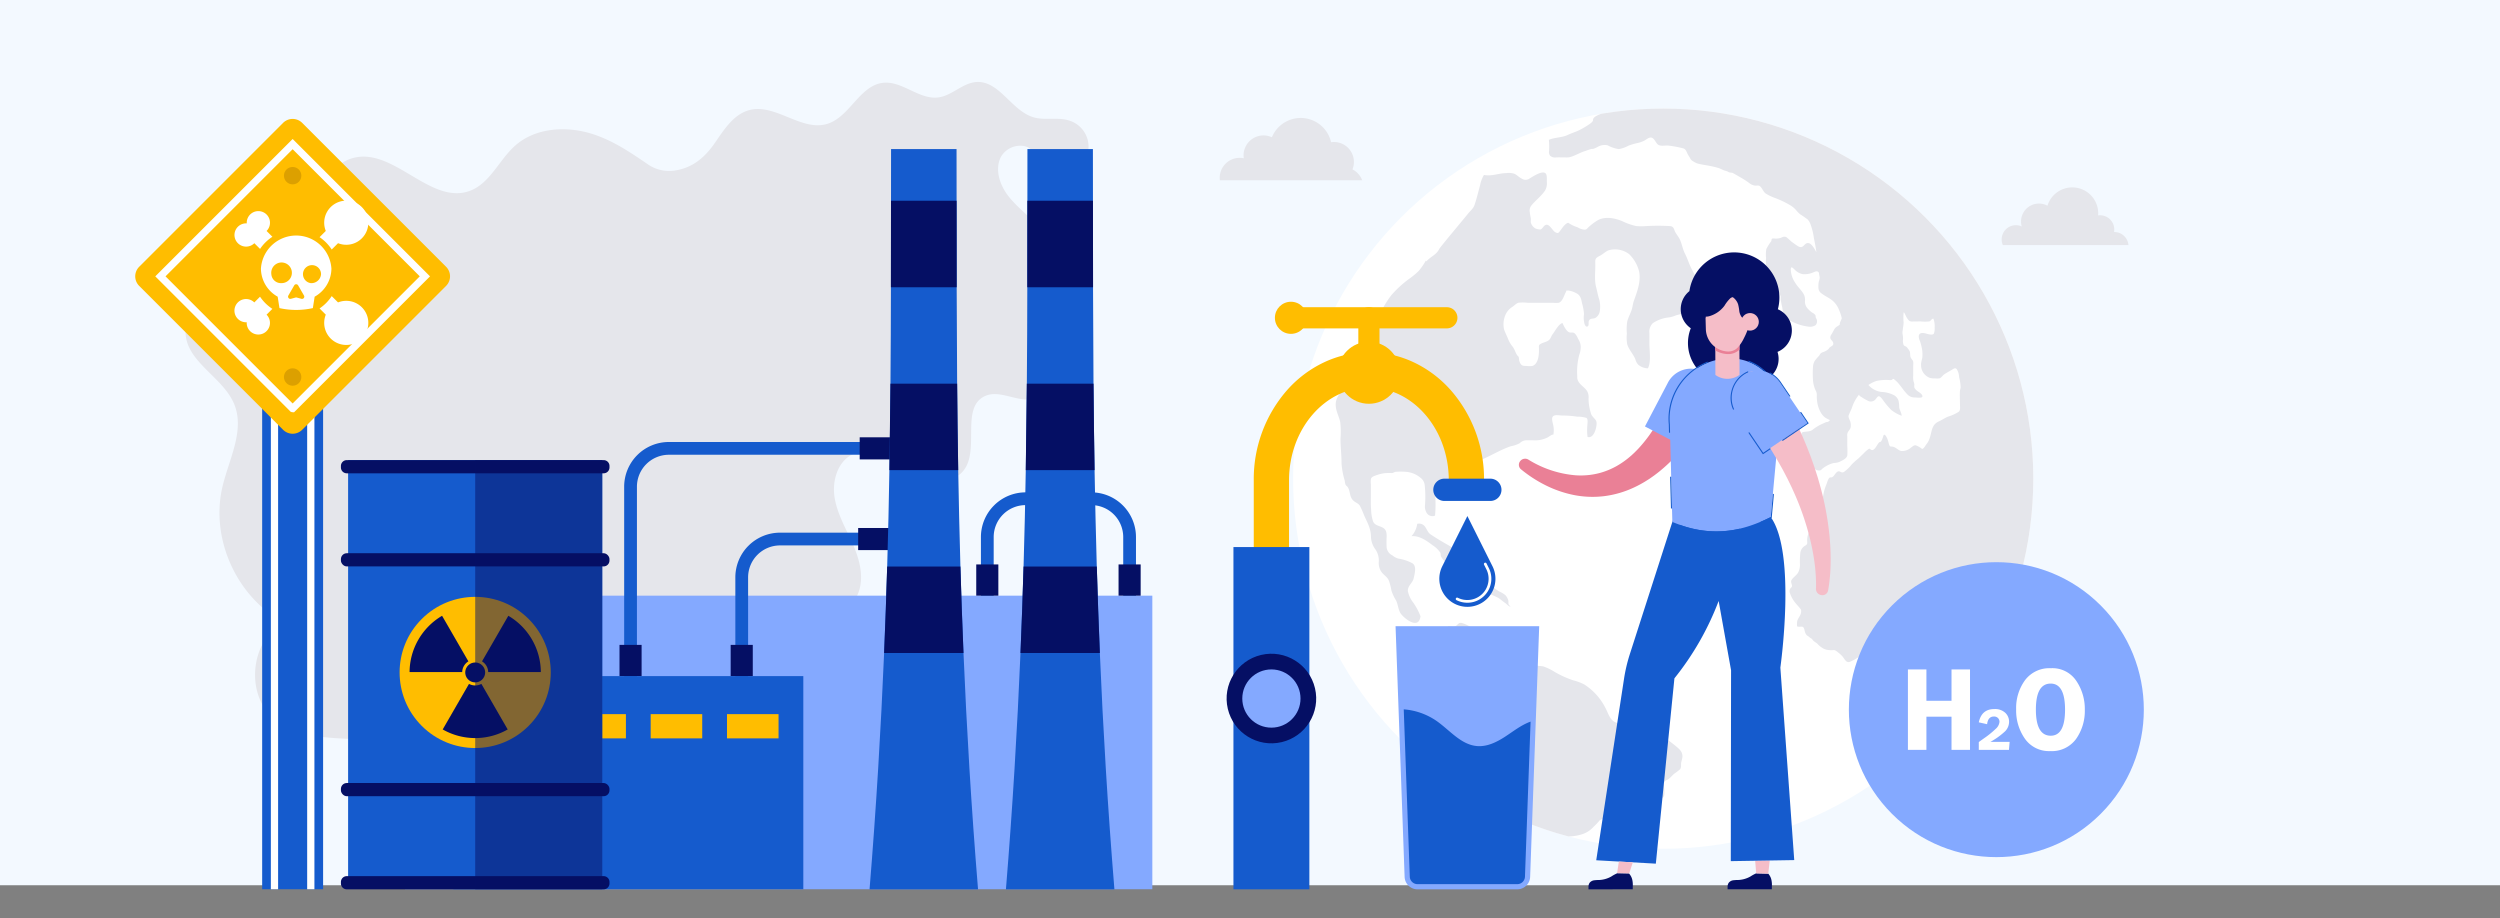 <svg xmlns="http://www.w3.org/2000/svg" xmlns:xlink="http://www.w3.org/1999/xlink" width="610" height="224.046" viewBox="0 0 610 224.046">
  <rect x="0" y="0" width="610" height="224.046" fill="#808080" stroke="none"/>
  <defs>
    <clipPath id="clip-path">
      <circle id="SVGID" cx="90.305" cy="90.305" r="90.305" fill="#fff"/>
    </clipPath>
  </defs>
  <g id="Grupo_959217" data-name="Grupo 959217" transform="translate(-810 -4275)">
    <rect id="Rectángulo_340168" data-name="Rectángulo 340168" width="610" height="216" transform="translate(810 4275)" fill="#f3f9ff"/>
    <g id="Grupo_959146" data-name="Grupo 959146" transform="translate(739.931 4051.767)">
      <g id="Grupo_958995" data-name="Grupo 958995" transform="translate(103.07 243.234)">
        <g id="Grupo_958839" data-name="Grupo 958839" transform="translate(12.266 0)">
          <g id="Grupo_958838" data-name="Grupo 958838">
            <g id="Grupo_958837" data-name="Grupo 958837">
              <path id="Trazado_723367" data-name="Trazado 723367" d="M301.668,264.766q.209-.037.415-.081c3.967-.849,6.7-3.372,8.934-6.608,2.252-3.267,4.6-7.011,8.443-7.995,6.338-1.622,12.672,5.276,18.935,3.384,5.5-1.662,7.9-9.363,13.613-10.024,4.708-.545,8.856,4.2,13.551,3.559,3.337-.456,5.926-3.559,9.288-3.757,5.587-.329,8.561,7.07,13.94,8.618,2.824.813,5.952-.123,8.739.808a6.663,6.663,0,0,1,1.288,12.137c-2.106,1.474-7.021,5.088-8.682,1.275a9.207,9.207,0,0,1-.537-2.851c-.221-2.371-1.224-4.317-3.82-4.431a5.44,5.44,0,0,0-5.037,2.816c-1.5,3.092-.175,6.877,1.956,9.573s4.994,4.732,7.2,7.368c5.762,6.889,6.2,16.637,6.374,25.617.065,3.423.114,6.941-1.084,10.148s-3.949,6.075-7.361,6.362c-3.715.313-7.6-2.375-10.975-.783-6.134,2.9-.854,13.687-5.553,18.578-3.322,3.457-9.137,1.562-13.234-.928s-8.947-5.487-13.32-3.521c-3.749,1.685-5.176,6.469-4.543,10.531s2.807,7.686,4.462,11.448,2.806,8.1,1.322,11.936c-1.991,5.14-7.944,7.51-13.4,8.265s-11.221.523-16.189,2.911c-7.106,3.415-10.833,11.275-16.812,16.414-8.843,7.6-21.476,8.458-33.135,8.658q-22.765.39-45.524-.708c-6.165-.3-12.8-.859-17.507-4.853-7.067-6-5.784-19.069,2.315-23.58-11.431-6.143-17.851-20.377-14.89-33.012,1.575-6.718,5.474-13.662,2.925-20.074-2.657-6.683-11.645-10.286-11.918-17.473-.209-5.512,5.067-9.636,10.194-11.671s10.909-3.164,14.8-7.078c3.5-3.522,4.753-8.605,6.507-13.247s4.66-9.486,9.463-10.734c9.831-2.554,18.786,11.519,28.337,8.061,5-1.808,7.183-7.592,11.172-11.1,4.848-4.265,12.128-4.782,18.318-2.944,5.164,1.533,9.493,4.472,13.885,7.459A9.134,9.134,0,0,0,301.668,264.766Z" transform="translate(-181.835 -243.234)" fill="#e5e6eb"/>
            </g>
          </g>
        </g>
        <g id="Grupo_958909" data-name="Grupo 958909" transform="translate(65.827 16.385)">
          <g id="Grupo_958842" data-name="Grupo 958842" transform="translate(0 108.956)">
            <g id="Grupo_958841" data-name="Grupo 958841">
              <g id="Grupo_958840" data-name="Grupo 958840">
                <rect id="Rectángulo_340221" data-name="Rectángulo 340221" width="182.341" height="71.629" fill="#84a9ff"/>
              </g>
            </g>
          </g>
          <g id="Grupo_958870" data-name="Grupo 958870" transform="translate(52.329 70.316)">
            <g id="Grupo_958845" data-name="Grupo 958845" transform="translate(1.14 1.14)">
              <g id="Grupo_958844" data-name="Grupo 958844">
                <g id="Grupo_958843" data-name="Grupo 958843">
                  <path id="Trazado_723368" data-name="Trazado 723368" d="M872.232,871.535h-3.115V818.2a10.913,10.913,0,0,1,10.9-10.9H934.2v3.115H880.018a7.8,7.8,0,0,0-7.786,7.786Z" transform="translate(-869.117 -807.295)" fill="#155bcd"/>
                </g>
              </g>
            </g>
            <g id="Grupo_958848" data-name="Grupo 958848" transform="translate(28.267 23.267)">
              <g id="Grupo_958847" data-name="Grupo 958847">
                <g id="Grupo_958846" data-name="Grupo 958846">
                  <path id="Trazado_723369" data-name="Trazado 723369" d="M1046.425,991.5h-3.115V960.287a10.913,10.913,0,0,1,10.9-10.9h28.634V952.5h-28.634a7.8,7.8,0,0,0-7.786,7.786Z" transform="translate(-1043.31 -949.386)" fill="#155bcd"/>
                </g>
              </g>
            </g>
            <g id="Grupo_958851" data-name="Grupo 958851" transform="translate(88.187 13.431)">
              <g id="Grupo_958850" data-name="Grupo 958850">
                <g id="Grupo_958849" data-name="Grupo 958849">
                  <path id="Trazado_723370" data-name="Trazado 723370" d="M1465.922,911.435h-3.115V897.127a7.8,7.8,0,0,0-7.786-7.786h-16.035a7.8,7.8,0,0,0-7.786,7.786v14.308h-3.115V897.127a10.913,10.913,0,0,1,10.9-10.9h16.035a10.913,10.913,0,0,1,10.9,10.9Z" transform="translate(-1428.085 -886.226)" fill="#155bcd"/>
                </g>
              </g>
            </g>
            <g id="Grupo_958854" data-name="Grupo 958854" transform="translate(58.607)">
              <g id="Grupo_958853" data-name="Grupo 958853">
                <g id="Grupo_958852" data-name="Grupo 958852">
                  <rect id="Rectángulo_340222" data-name="Rectángulo 340222" width="7.62" height="5.394" fill="#050f64"/>
                </g>
              </g>
            </g>
            <g id="Grupo_958857" data-name="Grupo 958857" transform="translate(58.235 22.128)">
              <g id="Grupo_958856" data-name="Grupo 958856">
                <g id="Grupo_958855" data-name="Grupo 958855">
                  <rect id="Rectángulo_340223" data-name="Rectángulo 340223" width="7.62" height="5.394" fill="#050f64"/>
                </g>
              </g>
            </g>
            <g id="Grupo_958860" data-name="Grupo 958860" transform="translate(0 50.65)">
              <g id="Grupo_958859" data-name="Grupo 958859" transform="translate(0 0)">
                <g id="Grupo_958858" data-name="Grupo 958858">
                  <rect id="Rectángulo_340224" data-name="Rectángulo 340224" width="7.62" height="5.394" transform="translate(0 7.62) rotate(-90)" fill="#050f64"/>
                </g>
              </g>
            </g>
            <g id="Grupo_958863" data-name="Grupo 958863" transform="translate(27.127 50.65)">
              <g id="Grupo_958862" data-name="Grupo 958862" transform="translate(0 0)">
                <g id="Grupo_958861" data-name="Grupo 958861">
                  <rect id="Rectángulo_340225" data-name="Rectángulo 340225" width="7.62" height="5.394" transform="translate(0 7.62) rotate(-90)" fill="#050f64"/>
                </g>
              </g>
            </g>
            <g id="Grupo_958866" data-name="Grupo 958866" transform="translate(87.047 31.021)">
              <g id="Grupo_958865" data-name="Grupo 958865" transform="translate(0 0)">
                <g id="Grupo_958864" data-name="Grupo 958864">
                  <rect id="Rectángulo_340226" data-name="Rectángulo 340226" width="7.62" height="5.394" transform="translate(0 7.62) rotate(-90)" fill="#050f64"/>
                </g>
              </g>
            </g>
            <g id="Grupo_958869" data-name="Grupo 958869" transform="translate(121.77 31.021)">
              <g id="Grupo_958868" data-name="Grupo 958868" transform="translate(0 0)">
                <g id="Grupo_958867" data-name="Grupo 958867">
                  <rect id="Rectángulo_340227" data-name="Rectángulo 340227" width="7.62" height="5.394" transform="translate(0 7.62) rotate(-90)" fill="#050f64"/>
                </g>
              </g>
            </g>
          </g>
          <g id="Grupo_958883" data-name="Grupo 958883" transform="translate(113.344)">
            <g id="Grupo_958873" data-name="Grupo 958873">
              <g id="Grupo_958872" data-name="Grupo 958872">
                <g id="Grupo_958871" data-name="Grupo 958871">
                  <path id="Trazado_723371" data-name="Trazado 723371" d="M1280.07,529.061H1253.6c1.652-20.181,2.78-39.35,3.551-57.666q.453-10.738.751-21.1.353-12,.539-23.527.182-10.734.26-21.1.1-11.988.112-23.527.023-10.717.02-21.1,0-6.358.012-12.6h15.979q.012,6.246.012,12.6,0,10.386.02,21.1.021,11.549.112,23.527.084,10.367.26,21.1.2,11.535.539,23.527.3,10.362.75,21.1C1277.291,489.712,1278.419,508.88,1280.07,529.061Z" transform="translate(-1253.601 -348.45)" fill="#155bcd"/>
                </g>
              </g>
            </g>
            <g id="Grupo_958876" data-name="Grupo 958876" transform="translate(5.212 12.605)">
              <g id="Grupo_958875" data-name="Grupo 958875">
                <g id="Grupo_958874" data-name="Grupo 958874">
                  <path id="Trazado_723372" data-name="Trazado 723372" d="M1303.116,450.485h-16.045q.023-10.717.02-21.1h16Q1303.1,439.776,1303.116,450.485Z" transform="translate(-1287.071 -429.39)" fill="#050f64"/>
                </g>
              </g>
            </g>
            <g id="Grupo_958879" data-name="Grupo 958879" transform="translate(4.84 57.227)">
              <g id="Grupo_958878" data-name="Grupo 958878">
                <g id="Grupo_958877" data-name="Grupo 958877">
                  <path id="Trazado_723373" data-name="Trazado 723373" d="M1284.681,737.025h16.789q-.182-10.734-.26-21.1h-16.269Z" transform="translate(-1284.681 -715.93)" fill="#050f64"/>
                </g>
              </g>
            </g>
            <g id="Grupo_958882" data-name="Grupo 958882" transform="translate(3.551 101.85)">
              <g id="Grupo_958881" data-name="Grupo 958881">
                <g id="Grupo_958880" data-name="Grupo 958880">
                  <path id="Trazado_723374" data-name="Trazado 723374" d="M1295.769,1023.565H1276.4q.453-10.738.75-21.095h17.867Q1295.322,1012.832,1295.769,1023.565Z" transform="translate(-1276.401 -1002.47)" fill="#050f64"/>
                </g>
              </g>
            </g>
          </g>
          <g id="Grupo_958896" data-name="Grupo 958896" transform="translate(146.619)">
            <g id="Grupo_958886" data-name="Grupo 958886">
              <g id="Grupo_958885" data-name="Grupo 958885">
                <g id="Grupo_958884" data-name="Grupo 958884">
                  <path id="Trazado_723375" data-name="Trazado 723375" d="M1493.747,529.061h-26.469c1.652-20.181,2.78-39.35,3.551-57.666q.453-10.738.751-21.1.353-12,.539-23.527.182-10.734.26-21.1.1-11.988.112-23.527.024-10.717.02-21.1,0-6.358.012-12.6H1488.5q.012,6.246.012,12.6,0,10.386.02,21.1.021,11.549.112,23.527.084,10.367.26,21.1.2,11.535.539,23.527.3,10.362.751,21.1C1490.967,489.712,1492.1,508.88,1493.747,529.061Z" transform="translate(-1467.278 -348.45)" fill="#155bcd"/>
                </g>
              </g>
            </g>
            <g id="Grupo_958889" data-name="Grupo 958889" transform="translate(5.212 12.605)">
              <g id="Grupo_958888" data-name="Grupo 958888">
                <g id="Grupo_958887" data-name="Grupo 958887">
                  <path id="Trazado_723376" data-name="Trazado 723376" d="M1516.793,450.485h-16.045q.023-10.717.02-21.1h16Q1516.777,439.776,1516.793,450.485Z" transform="translate(-1500.748 -429.39)" fill="#050f64"/>
                </g>
              </g>
            </g>
            <g id="Grupo_958892" data-name="Grupo 958892" transform="translate(4.84 57.227)">
              <g id="Grupo_958891" data-name="Grupo 958891">
                <g id="Grupo_958890" data-name="Grupo 958890">
                  <path id="Trazado_723377" data-name="Trazado 723377" d="M1498.358,737.025h16.789q-.182-10.734-.26-21.1h-16.269Z" transform="translate(-1498.358 -715.93)" fill="#050f64"/>
                </g>
              </g>
            </g>
            <g id="Grupo_958895" data-name="Grupo 958895" transform="translate(3.551 101.85)">
              <g id="Grupo_958894" data-name="Grupo 958894">
                <g id="Grupo_958893" data-name="Grupo 958893">
                  <path id="Trazado_723378" data-name="Trazado 723378" d="M1509.446,1023.565h-19.368q.453-10.738.751-21.095H1508.7Q1509,1012.832,1509.446,1023.565Z" transform="translate(-1490.078 -1002.47)" fill="#050f64"/>
                </g>
              </g>
            </g>
          </g>
          <g id="Grupo_958899" data-name="Grupo 958899" transform="translate(11.815 128.585)">
            <g id="Grupo_958898" data-name="Grupo 958898">
              <g id="Grupo_958897" data-name="Grupo 958897">
                <rect id="Rectángulo_340228" data-name="Rectángulo 340228" width="85.368" height="52.001" fill="#155bcd"/>
              </g>
            </g>
          </g>
          <g id="Grupo_958902" data-name="Grupo 958902" transform="translate(78.56 137.863)">
            <g id="Grupo_958901" data-name="Grupo 958901">
              <g id="Grupo_958900" data-name="Grupo 958900">
                <rect id="Rectángulo_340229" data-name="Rectángulo 340229" width="12.579" height="5.915" fill="#ffbd00"/>
              </g>
            </g>
          </g>
          <g id="Grupo_958905" data-name="Grupo 958905" transform="translate(59.937 137.863)">
            <g id="Grupo_958904" data-name="Grupo 958904">
              <g id="Grupo_958903" data-name="Grupo 958903">
                <rect id="Rectángulo_340230" data-name="Rectángulo 340230" width="12.579" height="5.915" fill="#ffbd00"/>
              </g>
            </g>
          </g>
          <g id="Grupo_958908" data-name="Grupo 958908" transform="translate(41.315 137.863)">
            <g id="Grupo_958907" data-name="Grupo 958907">
              <g id="Grupo_958906" data-name="Grupo 958906">
                <rect id="Rectángulo_340231" data-name="Rectángulo 340231" width="12.579" height="5.915" fill="#ffbd00"/>
              </g>
            </g>
          </g>
        </g>
        <g id="Grupo_958951" data-name="Grupo 958951" transform="translate(0 9.024)">
          <g id="Grupo_958913" data-name="Grupo 958913" transform="translate(30.968 62.968)">
            <g id="Grupo_958912" data-name="Grupo 958912">
              <g id="Grupo_958911" data-name="Grupo 958911">
                <g id="Grupo_958910" data-name="Grupo 958910">
                  <rect id="Rectángulo_340232" data-name="Rectángulo 340232" width="14.868" height="124.979" fill="#155bcd"/>
                </g>
              </g>
            </g>
          </g>
          <g id="Grupo_958917" data-name="Grupo 958917" transform="translate(33.088 62.083)">
            <g id="Grupo_958916" data-name="Grupo 958916">
              <g id="Grupo_958915" data-name="Grupo 958915">
                <g id="Grupo_958914" data-name="Grupo 958914">
                  <path id="Trazado_723379" data-name="Trazado 723379" d="M326.169,825.707H324.4V701.612h-7.092V825.707h-1.769V699.843h10.63Z" transform="translate(-315.539 -699.843)" fill="#fff"/>
                </g>
              </g>
            </g>
          </g>
          <g id="Grupo_958921" data-name="Grupo 958921">
            <g id="Grupo_958920" data-name="Grupo 958920">
              <g id="Grupo_958919" data-name="Grupo 958919">
                <g id="Grupo_958918" data-name="Grupo 958918">
                  <path id="Trazado_723380" data-name="Trazado 723380" d="M139.135,377.017l-35.1-35.1a3.3,3.3,0,0,1,0-4.673l35.1-35.1a3.3,3.3,0,0,1,4.673,0l35.1,35.1a3.3,3.3,0,0,1,0,4.673l-35.1,35.1A3.3,3.3,0,0,1,139.135,377.017Z" transform="translate(-103.07 -301.18)" fill="#ffbd00"/>
                </g>
              </g>
            </g>
          </g>
          <g id="Grupo_958925" data-name="Grupo 958925" transform="translate(4.885 4.885)">
            <g id="Grupo_958924" data-name="Grupo 958924">
              <g id="Grupo_958923" data-name="Grupo 958923">
                <g id="Grupo_958922" data-name="Grupo 958922">
                  <path id="Trazado_723381" data-name="Trazado 723381" d="M168.294,399.245l-.514-.039-.307-.1-.148-.148-32.887-32.891,33.518-33.518,33.518,33.518Zm-31.354-33.179,31.014,31.018,31.018-31.018-31.016-31.016Z" transform="translate(-134.438 -332.548)" fill="#fff"/>
                </g>
              </g>
            </g>
          </g>
          <g id="Grupo_958934" data-name="Grupo 958934" transform="translate(36.28 11.715)">
            <g id="Grupo_958929" data-name="Grupo 958929" transform="translate(0)">
              <g id="Grupo_958928" data-name="Grupo 958928">
                <g id="Grupo_958927" data-name="Grupo 958927">
                  <g id="Grupo_958926" data-name="Grupo 958926">
                    <circle id="Elipse_5708" data-name="Elipse 5708" cx="2.123" cy="2.123" r="2.123" fill="#dca000"/>
                  </g>
                </g>
              </g>
            </g>
            <g id="Grupo_958933" data-name="Grupo 958933" transform="translate(0 49.131)">
              <g id="Grupo_958932" data-name="Grupo 958932">
                <g id="Grupo_958931" data-name="Grupo 958931">
                  <g id="Grupo_958930" data-name="Grupo 958930">
                    <circle id="Elipse_5709" data-name="Elipse 5709" cx="2.123" cy="2.123" r="2.123" fill="#dca000"/>
                  </g>
                </g>
              </g>
            </g>
          </g>
          <g id="Grupo_958950" data-name="Grupo 958950" transform="translate(24.209 22.482)">
            <g id="Grupo_958937" data-name="Grupo 958937">
              <g id="Grupo_958936" data-name="Grupo 958936">
                <g id="Grupo_958935" data-name="Grupo 958935">
                  <path id="Trazado_723382" data-name="Trazado 723382" d="M263.366,453.377l1.4,1.4a10.517,10.517,0,0,1,3.014-2.963l-1.421-1.421a2.837,2.837,0,1,0-4.839-1.85,2.837,2.837,0,1,0,1.849,4.839Z" transform="translate(-258.523 -445.546)" fill="#fff"/>
                </g>
              </g>
            </g>
            <g id="Grupo_958940" data-name="Grupo 958940" transform="translate(0 20.887)">
              <g id="Grupo_958939" data-name="Grupo 958939">
                <g id="Grupo_958938" data-name="Grupo 958938">
                  <path id="Trazado_723383" data-name="Trazado 723383" d="M264.762,579.669l-1.4,1.4a2.837,2.837,0,1,0-1.849,4.838,2.837,2.837,0,1,0,4.839-1.849l1.421-1.421A10.507,10.507,0,0,1,264.762,579.669Z" transform="translate(-258.523 -579.669)" fill="#fff"/>
                </g>
              </g>
            </g>
            <g id="Grupo_958943" data-name="Grupo 958943" transform="translate(20.764 20.739)">
              <g id="Grupo_958942" data-name="Grupo 958942">
                <g id="Grupo_958941" data-name="Grupo 958941">
                  <path id="Trazado_723384" data-name="Trazado 723384" d="M396.366,580.266l-1.544-1.543a10.514,10.514,0,0,1-2.964,3.013l1.519,1.519a5.383,5.383,0,1,0,2.989-2.988Z" transform="translate(-391.858 -578.723)" fill="#fff"/>
                </g>
              </g>
            </g>
            <g id="Grupo_958946" data-name="Grupo 958946" transform="translate(20.764)">
              <g id="Grupo_958945" data-name="Grupo 958945">
                <g id="Grupo_958944" data-name="Grupo 958944">
                  <path id="Trazado_723385" data-name="Trazado 723385" d="M394.822,454.921l1.544-1.543a5.382,5.382,0,1,0-2.989-2.988l-1.519,1.519A10.517,10.517,0,0,1,394.822,454.921Z" transform="translate(-391.858 -445.546)" fill="#fff"/>
                </g>
              </g>
            </g>
            <g id="Grupo_958949" data-name="Grupo 958949" transform="translate(6.46 5.999)">
              <g id="Grupo_958948" data-name="Grupo 958948">
                <g id="Grupo_958947" data-name="Grupo 958947">
                  <path id="Trazado_723386" data-name="Trazado 723386" d="M317.2,492.106a8.617,8.617,0,0,0-17.2,0,7.938,7.938,0,0,0,4.086,6.846l.437,2.784a18.847,18.847,0,0,0,8.148,0l.437-2.784A7.939,7.939,0,0,0,317.2,492.106Zm-14.662,1.351a2.519,2.519,0,1,1,2.5,2.186A2.357,2.357,0,0,1,302.537,493.457Zm7.352,6.015-1.143-.314a.542.542,0,0,0-.291,0l-1.143.314a.549.549,0,0,1-.621-.8l1.434-2.483a.549.549,0,0,1,.95,0l1.433,2.483A.549.549,0,0,1,309.889,499.472Zm2.279-3.829a2.205,2.205,0,1,1,2.5-2.186A2.357,2.357,0,0,1,312.168,495.643Z" transform="translate(-300.003 -484.065)" fill="#fff"/>
                </g>
              </g>
            </g>
          </g>
        </g>
        <g id="Grupo_958994" data-name="Grupo 958994" transform="translate(50.183 92.267)">
          <g id="Grupo_958954" data-name="Grupo 958954" transform="translate(1.754)">
            <g id="Grupo_958953" data-name="Grupo 958953">
              <g id="Grupo_958952" data-name="Grupo 958952">
                <rect id="Rectángulo_340233" data-name="Rectángulo 340233" width="62.02" height="103.615" fill="#155bcd"/>
              </g>
            </g>
          </g>
          <g id="Grupo_958961" data-name="Grupo 958961" transform="translate(12.281 31.324)">
            <g id="Grupo_958957" data-name="Grupo 958957" transform="translate(0 0)">
              <g id="Grupo_958956" data-name="Grupo 958956">
                <g id="Grupo_958955" data-name="Grupo 958955">
                  <circle id="Elipse_5710" data-name="Elipse 5710" cx="14.484" cy="14.484" r="14.484" transform="translate(0 20.483) rotate(-45)" fill="#fff"/>
                </g>
              </g>
            </g>
            <g id="Grupo_958960" data-name="Grupo 958960" transform="translate(15.47 11.403)">
              <g id="Grupo_958959" data-name="Grupo 958959">
                <g id="Grupo_958958" data-name="Grupo 958958">
                  <path id="Trazado_723387" data-name="Trazado 723387" d="M608.523,1128.253h0a5.009,5.009,0,0,1-4.631-6.916l4.631-11.244,4.631,11.244A5.009,5.009,0,0,1,608.523,1128.253Z" transform="translate(-603.509 -1110.093)" fill="#050f64"/>
                </g>
              </g>
            </g>
          </g>
          <g id="Grupo_958974" data-name="Grupo 958974">
            <g id="Grupo_958964" data-name="Grupo 958964" transform="translate(0 101.51)">
              <g id="Grupo_958963" data-name="Grupo 958963">
                <g id="Grupo_958962" data-name="Grupo 958962">
                  <path id="Rectángulo_340234" data-name="Rectángulo 340234" d="M1.432,0H64.1a1.431,1.431,0,0,1,1.431,1.431v.356A1.432,1.432,0,0,1,64.1,3.219H1.431A1.431,1.431,0,0,1,0,1.787V1.432A1.432,1.432,0,0,1,1.432,0Z" fill="#050f64"/>
                </g>
              </g>
            </g>
            <g id="Grupo_958967" data-name="Grupo 958967" transform="translate(0 78.79)">
              <g id="Grupo_958966" data-name="Grupo 958966">
                <g id="Grupo_958965" data-name="Grupo 958965">
                  <rect id="Rectángulo_340235" data-name="Rectángulo 340235" width="65.528" height="3.219" rx="1.431" fill="#050f64"/>
                </g>
              </g>
            </g>
            <g id="Grupo_958970" data-name="Grupo 958970" transform="translate(0 22.72)">
              <g id="Grupo_958969" data-name="Grupo 958969">
                <g id="Grupo_958968" data-name="Grupo 958968">
                  <rect id="Rectángulo_340236" data-name="Rectángulo 340236" width="65.528" height="3.219" rx="1.431" fill="#050f64"/>
                </g>
              </g>
            </g>
            <g id="Grupo_958973" data-name="Grupo 958973">
              <g id="Grupo_958972" data-name="Grupo 958972">
                <g id="Grupo_958971" data-name="Grupo 958971">
                  <path id="Rectángulo_340237" data-name="Rectángulo 340237" d="M1.432,0H64.1a1.431,1.431,0,0,1,1.431,1.431v.356A1.432,1.432,0,0,1,64.1,3.219H1.431A1.431,1.431,0,0,1,0,1.787V1.432A1.432,1.432,0,0,1,1.432,0Z" fill="#050f64"/>
                </g>
              </g>
            </g>
          </g>
          <g id="Grupo_958990" data-name="Grupo 958990" transform="translate(6.681 25.725)">
            <g id="Grupo_958977" data-name="Grupo 958977" transform="translate(0 0)">
              <g id="Grupo_958976" data-name="Grupo 958976">
                <g id="Grupo_958975" data-name="Grupo 958975">
                  <circle id="Elipse_5711" data-name="Elipse 5711" cx="18.443" cy="18.443" r="18.443" transform="translate(0 26.083) rotate(-45)" fill="#ffbd00"/>
                </g>
              </g>
            </g>
            <g id="Grupo_958980" data-name="Grupo 958980" transform="translate(10.069 12.258)">
              <g id="Grupo_958979" data-name="Grupo 958979">
                <g id="Grupo_958978" data-name="Grupo 958978">
                  <path id="Trazado_723388" data-name="Trazado 723388" d="M547.222,1090.743a3.168,3.168,0,0,0-1.511,2.616H532.869a16.073,16.073,0,0,1,7.932-13.737Z" transform="translate(-532.869 -1079.622)" fill="#050f64"/>
                </g>
              </g>
            </g>
            <g id="Grupo_958983" data-name="Grupo 958983" transform="translate(18.156 28.875)">
              <g id="Grupo_958982" data-name="Grupo 958982">
                <g id="Grupo_958981" data-name="Grupo 958981">
                  <path id="Trazado_723389" data-name="Trazado 723389" d="M600.661,1197.446a15.992,15.992,0,0,1-15.859-.007l6.415-11.114a3.167,3.167,0,0,0,3.023,0Z" transform="translate(-584.802 -1186.325)" fill="#050f64"/>
                </g>
              </g>
            </g>
            <g id="Grupo_958986" data-name="Grupo 958986" transform="translate(27.745 12.256)">
              <g id="Grupo_958985" data-name="Grupo 958985">
                <g id="Grupo_958984" data-name="Grupo 958984">
                  <path id="Trazado_723390" data-name="Trazado 723390" d="M660.727,1093.35H647.885a3.167,3.167,0,0,0-1.511-2.616l6.423-11.123a16.028,16.028,0,0,1,7.93,13.739Z" transform="translate(-646.374 -1079.611)" fill="#050f64"/>
                </g>
              </g>
            </g>
            <g id="Grupo_958989" data-name="Grupo 958989" transform="translate(22.681 22.681)">
              <g id="Grupo_958988" data-name="Grupo 958988" transform="translate(0 0)">
                <g id="Grupo_958987" data-name="Grupo 958987">
                  <circle id="Elipse_5712" data-name="Elipse 5712" cx="2.432" cy="2.432" r="2.432" transform="translate(0 3.91) rotate(-53.491)" fill="#050f64"/>
                </g>
              </g>
            </g>
          </g>
          <g id="Grupo_958993" data-name="Grupo 958993" transform="translate(32.764)" opacity="0.5">
            <g id="Grupo_958992" data-name="Grupo 958992">
              <g id="Grupo_958991" data-name="Grupo 958991">
                <rect id="Rectángulo_340238" data-name="Rectángulo 340238" width="31.01" height="104.729" fill="#050f64"/>
              </g>
            </g>
          </g>
        </g>
      </g>
      <g id="Grupo_959011" data-name="Grupo 959011" transform="translate(385.585 249.722)">
        <g id="Grupo_959010" data-name="Grupo 959010" transform="translate(0 0)">
          <circle id="SVGID-2" data-name="SVGID" cx="90.305" cy="90.305" r="90.305" fill="#fff"/>
          <g id="Grupo_959009" data-name="Grupo 959009" clip-path="url(#clip-path)">
            <g id="Grupo_959008" data-name="Grupo 959008" transform="translate(10.384 -2.468)">
              <g id="Grupo_958998" data-name="Grupo 958998" transform="translate(52.022)">
                <g id="Grupo_958997" data-name="Grupo 958997">
                  <g id="Grupo_958996" data-name="Grupo 958996">
                    <path id="Trazado_723391" data-name="Trazado 723391" d="M2378.523,397.864a5.127,5.127,0,0,1,.03-1.307c.2-.724.9-1.394.945-2.143a2.248,2.248,0,0,0,0-.534.82.82,0,0,0-.186-.313c-.3-.419-.7-.806-1.025-1.212a7.685,7.685,0,0,1-1.495-2.571,1.18,1.18,0,0,1,.328-1.424c.47-.442-.3-1.189.027-1.764.428-.758,1.288-1.171,1.689-1.974a4.213,4.213,0,0,0,.375-2.085,20.16,20.16,0,0,1,.088-2.482,2.33,2.33,0,0,1,1.256-1.912c.41-.3.455-.346.441-.806a5.116,5.116,0,0,1,.1-1.519,3.733,3.733,0,0,1,.946-1.779,4.186,4.186,0,0,0,.85-2.278,1.7,1.7,0,0,1,.434-1.025,2.431,2.431,0,0,0,.548-.949,44.293,44.293,0,0,0,1.223-4.862,13.211,13.211,0,0,1,.606-1.774c.115-.294.431-1.438.8-1.6.17-.077.359.011.553-.078.585-.27.886-1.294,1.546-1.434.262-.056.485.145.715.214.386.116.511.033.846-.224a9.559,9.559,0,0,0,1.661-1.637,15.49,15.49,0,0,1,1.635-1.475c.429-.412.851-.83,1.282-1.24a8.364,8.364,0,0,1,1.237-1.1c.327-.164.3.023.555.176.9.541,1.522-1.437,2.083-1.831.071-.05.2-.038.281-.089.248-.165.4-.659.5-.914.186-.459.215-1.166.713-.613a3.962,3.962,0,0,1,.612,1.317c.082.223.256,1.132.462,1.281.175.127.349.066.579.1.869.117,1.337.869,2.156,1.07a3.259,3.259,0,0,0,2.383-.82c.337-.228.721-.634,1.171-.565a5.041,5.041,0,0,1,1.563.9c.539-.214.749-.826,1.1-1.238a3.987,3.987,0,0,0,.67-1.231c.477-1.177.461-2.656,1.349-3.613a3.045,3.045,0,0,1,1.024-.68c.716-.353,1.381-.787,2.108-1.12a10.37,10.37,0,0,0,2.708-1.228c.409-.375.279-1.2.276-1.675-.009-1.134-.086-2.307-.006-3.438.02-.283.138-.529.161-.817a10.426,10.426,0,0,0-.37-2.476,3.86,3.86,0,0,0-.575-1.959c-.4-.46-.783-.095-1.25.188-.61.369-1.311.706-1.884,1.132-.314.233-.657.749-1.025.9a3.462,3.462,0,0,1-1.1.021,3.83,3.83,0,0,1-1.346-.139,3.318,3.318,0,0,1-2.1-2.86c0-.2-.016-.391-.011-.586a12.748,12.748,0,0,1,.3-1.386,8.137,8.137,0,0,0-.031-2.011,13.721,13.721,0,0,0-.532-2.13,2.7,2.7,0,0,1-.292-1.209c.118-.953,1.1-.806,1.759-.62.433.121,1.683.527,1.947-.04a3.536,3.536,0,0,0,.171-1.375,5.308,5.308,0,0,0-.3-2.21c-.445-.05-.606.564-1.011.667a9.885,9.885,0,0,1-2.119,0c-.608,0-1.217.019-1.824.015a1.541,1.541,0,0,1-.964-.171,4.4,4.4,0,0,1-.856-1.294c-.094-.163-.285-.7-.483-.771a11.843,11.843,0,0,0-.015,2.491,8.1,8.1,0,0,1-.145,1.243c-.04.266-.047.517-.1.785a2.141,2.141,0,0,0,0,.832,5.81,5.81,0,0,1,.1,1.224,2.964,2.964,0,0,0,.114,1.315.732.732,0,0,0,.541.413,1.565,1.565,0,0,1,.531.559,2.879,2.879,0,0,1,.444.641c.171.456.046,1.009.221,1.479a3.909,3.909,0,0,0,.505.741c.252.39.124,1.037.124,1.5,0,.753,0,1.505,0,2.258a4.721,4.721,0,0,0,.1,1.426,2.24,2.24,0,0,1,.179.787,1.8,1.8,0,0,0,.038.756,2.9,2.9,0,0,0,1.031.974c.291.2,1.164.812.839,1.24-.225.3-1.561.117-1.722.106a2.408,2.408,0,0,1-1.949-.814c-.726-.738-1.279-1.617-1.942-2.405a6.085,6.085,0,0,0-.981-1q-.165-.15-.339-.29c-.249-.055-.347.184-.522.247a1.7,1.7,0,0,1-.554.023,11.233,11.233,0,0,0-3.1.206,7.326,7.326,0,0,0-2,.994,5.018,5.018,0,0,0,3.192,1.7,7.32,7.32,0,0,1,3.137.838,2.451,2.451,0,0,1,1.011,1.291,6.931,6.931,0,0,1,.171,1.616c.1.711.568,1.346.6,2.068a9.114,9.114,0,0,1-2.543-1.419,18.568,18.568,0,0,1-2.074-2.5c-.138-.167-.634-.89-1-.843-.272.035-.509.462-.661.624a1.516,1.516,0,0,1-2.094.405,10.224,10.224,0,0,1-1.337-.775c-.252-.174-.641-.313-.687-.656a9.7,9.7,0,0,0-1.745,3.233c-.229.577-.518,1.135-.741,1.712a.815.815,0,0,0-.048.611,6.335,6.335,0,0,0,.355.9,3.187,3.187,0,0,1,.157,1.31c-.052.662-.407.866-.708,1.4a1.609,1.609,0,0,0-.149.943c.016.789,0,1.58,0,2.37a18.921,18.921,0,0,1,.018,2.29c-.109.858-1.271,1.308-1.937,1.656a4.339,4.339,0,0,1-1.392.265,7.214,7.214,0,0,0-2.545,1.222c-.267.155-.436.479-.719.56-1.051.3-2.194-.979-2.738-1.673a10.92,10.92,0,0,1-1.676-2.918,4.4,4.4,0,0,1-.155-1.644c.011-.65,0-1.3,0-1.952,0-.472-.2-1.019.367-1.146.732-.165,1.66-.056,2.3-.549a11.02,11.02,0,0,1,2.066-1.308l1.275-.582a.963.963,0,0,0,.9-.492,9.184,9.184,0,0,1-1.147-.593,4.105,4.105,0,0,1-1.086-1.265,7.277,7.277,0,0,1-.9-2.822,7.451,7.451,0,0,1-.054-1.421,2.211,2.211,0,0,0-.3-1.132,7.323,7.323,0,0,1-.654-2.727,24.038,24.038,0,0,1,.014-2.992,3.318,3.318,0,0,1,.434-1.5,12.625,12.625,0,0,1,1.064-1.246c.1-.12.142-.257.223-.378a1.388,1.388,0,0,1,.665-.479,3.654,3.654,0,0,0,1.378-.751c.09-.106.155-.233.249-.338.22-.248.632-.388.832-.629a.691.691,0,0,0,.074-.61c-.136-.5-.7-.7-.7-1.27a1.423,1.423,0,0,1,.288-.759c.236-.372.429-.746.642-1.132a1.964,1.964,0,0,1,.749-.8,2.583,2.583,0,0,0,.688-.517c-.227-.175.469-1.342.436-1.5a11.275,11.275,0,0,0-.7-2.092,5.673,5.673,0,0,0-1.418-2.069c-.8-.732-1.872-1.146-2.718-1.815a1.68,1.68,0,0,1-.837-1.2,6.157,6.157,0,0,1,.068-1.754,3.88,3.88,0,0,0,.226-.907,6.581,6.581,0,0,0-.138-.82c-.044-.318-.014-.552-.356-.714-.359-.17-.678.054-1.017.177a5.423,5.423,0,0,1-2.587.462,3.728,3.728,0,0,1-2.006-1.1c-.225-.195-.5-.554-.809-.572a.984.984,0,0,0-.143.654,6.123,6.123,0,0,0,1.12,3.182c.61,1.04,1.681,1.886,2.168,3a3.233,3.233,0,0,1,.183,1.216,2.516,2.516,0,0,0,.725,2.091,5.7,5.7,0,0,0,1.131.972,1.6,1.6,0,0,1,.677.587c.1.2.027.281.069.483a1.654,1.654,0,0,0,.2.413,1.4,1.4,0,0,1-.222,1.512,2.479,2.479,0,0,1-1.8.352,11.759,11.759,0,0,1-3.483-1,4.73,4.73,0,0,1-2.167-1.7,4.084,4.084,0,0,1-.674-1.91,20.808,20.808,0,0,1-.4-2.063,4.929,4.929,0,0,0,.014-.666,8.476,8.476,0,0,0-1.138-2.165c-.629-1.086-1.323-2.173-1.892-3.3a8.147,8.147,0,0,1-.541-3.907,7.868,7.868,0,0,1,.055-2.2,11.594,11.594,0,0,1,1.188-1.9c.092-.171.059-.4.141-.546.141-.243.625-.118.863-.122a3.968,3.968,0,0,0,1.357-.176,4.7,4.7,0,0,1,.477-.212,1.3,1.3,0,0,1,.82.007q.669.532,1.283,1.126l1.146.824c.44.281.965.692,1.485.43.359-.181.549-.526.878-.74,1.166-.756,2.136,1.291,2.572,2.071-.128-1.159-.372-2.311-.6-3.453a15.732,15.732,0,0,0-.885-3.521,3.8,3.8,0,0,0-.617-1,21.8,21.8,0,0,0-1.843-1.273,7.733,7.733,0,0,1-1.056-1.089,5.914,5.914,0,0,0-1.245-1.049,23.425,23.425,0,0,0-3.875-1.863,11.6,11.6,0,0,1-2.278-1.1c-.583-.473-.8-1.266-1.351-1.745-.35-.3-.753-.127-1.208-.157a2.925,2.925,0,0,1-1.493-.685,21.237,21.237,0,0,0-2.053-1.321c-.614-.35-1.225-.714-1.844-1.052-.286-.156-.607-.071-.953-.193-.135-.048-.244-.14-.376-.2-.251-.115-.55-.161-.811-.257-.418-.154-.813-.38-1.234-.534a14.965,14.965,0,0,0-1.667-.442c-1.222-.288-2.485-.393-3.695-.735a5.219,5.219,0,0,1-.956-.5,1.629,1.629,0,0,1-.79-.824c-.162-.313-.382-.589-.543-.9-.305-.585-.468-1.335-1.182-1.465a27.287,27.287,0,0,0-3.686-.678c-.768-.03-1.863.26-2.485-.294-.552-.492-.892-1.766-1.81-1.643-.566.075-1.071.591-1.591.823a6.9,6.9,0,0,1-1.52.509,15.944,15.944,0,0,0-2.172.635,7.977,7.977,0,0,1-2.356.845,7.7,7.7,0,0,1-2.73-.916,3.337,3.337,0,0,0-2.341.316,6.773,6.773,0,0,1-1.239.558c-.107.018-.211-.02-.313-.009a10.966,10.966,0,0,0-1.492.487c-1.382.377-2.63,1.26-4.029,1.56a5.122,5.122,0,0,1-1.085.024c-.678,0-1.357-.007-2.035,0a1.777,1.777,0,0,1-1.527-.41A1.443,1.443,0,0,1,2318,281.9a16.97,16.97,0,0,0-.042-2.749c1.447-.629,3.171-.506,4.618-1.2.888-.426,1.826-.7,2.712-1.121a19.366,19.366,0,0,0,2.263-1.307c.288-.187,1.2-.759,1.18-1.18-.048-1.008,1.94-1.439,2.758-1.884a28.274,28.274,0,0,1,8.026-3.168,7.178,7.178,0,0,1,4.037.111c.671.311,1.257.728,1.952,1a14.233,14.233,0,0,0,5.982,1.185,16.253,16.253,0,0,0,4.156-.551c.574-.186,1.147-.413,1.719-.61a29.481,29.481,0,0,1,4.018-.956,20.006,20.006,0,0,1,3.91-.218c1.312,0,2.635-.091,3.944.032,1.763.166,3.46.723,5.219.924,2.229.255,4.473.109,6.7.414,1.7.232,3.338.684,5.015,1.022.661.133,1.325.234,1.982.388a6.29,6.29,0,0,1,1.749.48,16.217,16.217,0,0,1,1.7,1.14c.024.352,1,.464,1.217.714a19.5,19.5,0,0,0,2.693,2.423c2.779,2.171,5.85,3.971,8.614,6.167a75.828,75.828,0,0,1,9.26,8.928c5.021,5.617,10.088,11.5,13.838,18.057,3.046,5.323,4.727,11.3,7.421,16.808a69.384,69.384,0,0,0,3.962,7.222c1.368,2.118,2.869,4.138,4.188,6.287a39.216,39.216,0,0,1,4.515,10.707c1.238,4.806,2.8,9.529,3.834,14.387.677,3.193,1.765,6.353,1.72,9.651a48.835,48.835,0,0,1-1.47,10.34c-.47,2.007-1.05,3.988-1.507,6a59.6,59.6,0,0,1-1.83,6.957c-.81,2.265-1.838,4.478-2.8,6.683a34.28,34.28,0,0,1-1.874,4.067,25.624,25.624,0,0,1-1.793,2.368c-.885,1.143-1.669,2.368-2.6,3.479-3.575,4.278-8.188,7.666-12.348,11.338-1.649,1.455-3.337,2.827-4.928,4.35-.776.743-1.6,1.42-2.439,2.091-.344.274-.923.918-1.405.956-.214-.015-.568-.145-.615-.263a15.185,15.185,0,0,0-.676-1.458,13.05,13.05,0,0,0-1.265-1.892,1.753,1.753,0,0,0-.78-.664,5.351,5.351,0,0,0-1.849-.125,4.268,4.268,0,0,0-1.427.039,2.41,2.41,0,0,1-.094-1.124,4.911,4.911,0,0,1,.136-1.164,6.16,6.16,0,0,1,.7-1.787c.1-.154.218-.269.316-.418a3.223,3.223,0,0,0,.243-.538c.025-.06.082-.075.092-.139a5.955,5.955,0,0,1,.1-.794,7.328,7.328,0,0,0,.26-2.118,4.492,4.492,0,0,0-.017-.825,6.927,6.927,0,0,1-.263-.849,2.486,2.486,0,0,1,.373-1.685c.568-.882,1.3-1.649,1.841-2.549a2.451,2.451,0,0,0,.24-.485c.137-.4.37-.709.541-1.088a6.366,6.366,0,0,0,.478-1.729,4.94,4.94,0,0,0-.142-1.639,11.762,11.762,0,0,1-.188-3.244c.042-.508.073-1,.073-1.512a2.922,2.922,0,0,0,.015-.453.9.9,0,0,0-.38-.505,2.634,2.634,0,0,1-.715-.869c-.218-.433-.369-.925-.544-1.378q-.315-.824-.642-1.643-.193-.46-.371-.925c-.169-.682.1-1.435-.031-2.122s-.646-.675-1.207-.642c-1.111.065-2.186.38-3.27.543a14.653,14.653,0,0,0-3.368,1.3c-.992.42-2.014.78-3,1.215.126-.056-1.377.563-1.45.8-.1.315.083.685-.026,1.025a4.082,4.082,0,0,1-1.748,2.1c-.408.257-.83.474-1.225.752a3.407,3.407,0,0,1-.6.359,4.071,4.071,0,0,1-1.685.534,4.347,4.347,0,0,1-1.14-.107c-.185-.051-.356-.146-.541-.184a1.13,1.13,0,0,0-.205-.018,1.506,1.506,0,0,0-.831.346,12.136,12.136,0,0,1-1.5.774.89.89,0,0,1-1.116-.275c-.306-.309-.494-.694-.775-1.025a6.753,6.753,0,0,0-.945-.868c-.309-.247-.743-.666-1.162-.67a5.963,5.963,0,0,1-1.782-.082c-.193-.064-.392-.127-.584-.2a5.466,5.466,0,0,1-1.654-1.276c-.4-.334-.911-.549-1.193-1-.166-.265-.388-.3-.626-.488a4.088,4.088,0,0,0-.425-.348,1.821,1.821,0,0,1-.308-.2,2.058,2.058,0,0,1-.5-.952c-.094-.331-.166-.98-.538-1.135a2.047,2.047,0,0,0-.617-.01,1.554,1.554,0,0,0-.26,0A1.52,1.52,0,0,1,2378.523,397.864Z" transform="translate(-2317.954 -269.051)" fill="#e5e6eb"/>
                  </g>
                </g>
              </g>
              <g id="Grupo_959001" data-name="Grupo 959001" transform="translate(18.087 127.961)">
                <g id="Grupo_959000" data-name="Grupo 959000">
                  <g id="Grupo_958999" data-name="Grupo 958999">
                    <path id="Trazado_723392" data-name="Trazado 723392" d="M2101.56,1101.5c-.238,1.34-.974,2.568-1.271,3.906a3.71,3.71,0,0,0-.012,2.554,8.317,8.317,0,0,0,3.045,2.258c1.1.563,2.21.976,3.353,1.441.771.314.612.114.712.646.1.508-.089,1.118.026,1.666a8.007,8.007,0,0,0,1.839,3.454c.486.563,1.124,1,1.608,1.576a31.2,31.2,0,0,1,1.719,2.864,18.088,18.088,0,0,1,1.923,2.846c.4.952.348,2.011.766,2.972.674,1.552,1.988,2.693,2.739,4.212a6.741,6.741,0,0,1,.9,2.353c.036.62-.113.829.273,1.377.76,1.079,2.249,1.752,3.326,2.472,1.142.763,1.8,1.969,3.029,2.635,2.951,1.6,6.358,1.344,9.56,1.472.994.04,1.754.565,2.749.625a11.305,11.305,0,0,0,4.19-.493,6.281,6.281,0,0,0,2.878-1.86,14.738,14.738,0,0,0,1.458-1.54,1.553,1.553,0,0,1,1.141-.3,8.179,8.179,0,0,0,2.278-.63,10.414,10.414,0,0,1,2.136-.45,5.475,5.475,0,0,0,1.432-.332,19.542,19.542,0,0,0,3.722-1.363c1.135-.668,2.147-2.028,3.4-2.427.391-.125.942.156,1.3-.049.7-.4.281-2.317.3-2.989.015-.458-.073-.742.262-1.071.187-.183.6-.275.827-.453.5-.386.912-.9,1.392-1.316a14.9,14.9,0,0,0,1.384-1.046c.45-.509.208-1.1.333-1.756a11.5,11.5,0,0,0,.288-1.273c.092-1.241-.692-1.905-1.562-2.627-2.516-2.087-5.2-3.831-8.508-3.944a5.738,5.738,0,0,1-1.269-.033,6.585,6.585,0,0,1-1.014-.74c-1.063-.693-2.376-.674-3.581-.986-1.806-.469-2.118-2.389-2.96-3.857a14.513,14.513,0,0,0-5.059-5.524,11.974,11.974,0,0,0-2.643-.993,24.166,24.166,0,0,1-4.554-2.056,13.474,13.474,0,0,0-2.72-1.329c-.543-.146-1.048-.084-1.556-.213s-.944-.691-1.362-1.015c-1.077-.839-2.158-1.656-3.21-2.528a4.339,4.339,0,0,0-1.72-1.088c-.331-.072-.514,0-.819-.147a5.884,5.884,0,0,0-.99-.55,18.119,18.119,0,0,1-4.332-1.667c-1.079-.674-2.137-1.375-3.235-2.018a8.619,8.619,0,0,0-2.773-1.408c-.926-.129-.917.605-1.642.833-.5.157-1.159-.084-1.676-.011-.3.675,0,1.452-.288,2.129a2.521,2.521,0,0,1-.573.707,25.306,25.306,0,0,1-1.7,1.948,9.687,9.687,0,0,1-1.806,1A6.55,6.55,0,0,0,2101.56,1101.5Z" transform="translate(-2100.043 -1090.745)" fill="#e5e6eb"/>
                  </g>
                </g>
              </g>
              <g id="Grupo_959004" data-name="Grupo 959004" transform="translate(18.503 103.749)">
                <g id="Grupo_959003" data-name="Grupo 959003">
                  <g id="Grupo_959002" data-name="Grupo 959002">
                    <path id="Trazado_723393" data-name="Trazado 723393" d="M2102.713,938.324c1.94-.143,3.649,1.069,5.131,2.2a6.327,6.327,0,0,1,1.884,1.8c.161.331.066.609.185.948a7.022,7.022,0,0,0,.77,1.082,1.543,1.543,0,0,1,.513.81q.051.677.093,1.355a5.363,5.363,0,0,0,2.1,2.819c.4.306.952.61,1.305.942.274.258.374.665.651.922.451.417.845.3,1.4.377,1.269.188,2.517.411,3.8.5a1.619,1.619,0,0,1,.89.248,19.013,19.013,0,0,1,2.56,1.112c.538.384,1,.79,1.548,1.168.47.322.764.8,1.347.929-.114-.186-.358-.322-.461-.536-.13-.271-.025-.693-.093-.981a3.254,3.254,0,0,0-.719-1.309,6.876,6.876,0,0,0-1.516-.907,10.676,10.676,0,0,1-1.347-.962c-.572-.465-1.268-.692-1.825-1.169a6.13,6.13,0,0,0-1.665-1.122,113.18,113.18,0,0,1-3.168-1.605c-.377-.364-.421-1.3-.616-1.811a8.379,8.379,0,0,0-.823-1.717,7.749,7.749,0,0,0-2.757-2.784c-1.5-.833-3.035-1.748-4.467-2.7-.678-.448-.827-1.017-1.262-1.681a1.8,1.8,0,0,0-2.057-.935A5.626,5.626,0,0,1,2102.713,938.324Z" transform="translate(-2102.713 -935.27)" fill="#e5e6eb"/>
                  </g>
                </g>
              </g>
              <g id="Grupo_959007" data-name="Grupo 959007" transform="translate(0 18.057)">
                <g id="Grupo_959006" data-name="Grupo 959006">
                  <g id="Grupo_959005" data-name="Grupo 959005">
                    <path id="Trazado_723394" data-name="Trazado 723394" d="M2004.6,493.28a15.258,15.258,0,0,0-1.792-3.353,6.829,6.829,0,0,1-1.3-2.8c-.041-1.295,1.182-1.975,1.42-3.071.224-1.029.78-2.873-.214-3.644a10.51,10.51,0,0,0-3.509-1.191,3.864,3.864,0,0,1-1.467-.791,2.446,2.446,0,0,1-1.405-1.995,26.671,26.671,0,0,1,.012-2.69c-.014-1.091-.18-1.748-1.247-2.225-.827-.369-1.642-.458-2.06-1.347a9.891,9.891,0,0,1-.488-2.962c-.1-1.127-.058-2.252-.055-3.381,0-.924,0-1.848,0-2.771a4.458,4.458,0,0,1,.03-1.354c.2-.477.843-.659,1.286-.82a9.515,9.515,0,0,1,2-.5,11.81,11.81,0,0,1,1.851-.032c.313-.057.513-.231.811-.3a15.616,15.616,0,0,1,2.763.009,6.264,6.264,0,0,1,3.391,1.456,2.569,2.569,0,0,1,1.013,1.9,26.413,26.413,0,0,1,.057,4.77,2.874,2.874,0,0,0,.261,1.584,1.663,1.663,0,0,0,2.193.966,32.276,32.276,0,0,0,.027-5.229c0-.418-.22-1.265.116-1.563.426-.377,2.266-.029,2.87-.028.9,0,3.26.479,3.8-.469.2-.346.107-.845.207-1.23.174-.671.4-1.327.571-2.006.162-.655.306-1.919.839-2.371.388-.329.579-.243,1.086-.245a5.509,5.509,0,0,0,2.188-.676c2.288-1,4.427-2.322,6.8-3.123a7.238,7.238,0,0,0,2.157-.734,2.4,2.4,0,0,1,1.529-.712c.761-.021,1.539-.006,2.3.017a6.771,6.771,0,0,0,2.866-.659c.436-.183,1.03-.779,1.515-.742a5.7,5.7,0,0,0-.012-2.18c-.074-.5-.5-1.643-.17-2.164.42-.666,1.736-.3,2.432-.311a23.245,23.245,0,0,1,3.552.275,7.332,7.332,0,0,1,2.262.3c.447.322.242,1.252.238,1.712a12.2,12.2,0,0,0,.043,2.941c1.509.442,2.2-2.156,2.2-3.282,0-.869-.427-1.019-.885-1.628a1.978,1.978,0,0,1-.533-.974,12.092,12.092,0,0,1-.545-3.46,3.122,3.122,0,0,0-.285-1.72c-.518-.96-1.633-1.491-2.182-2.454a2.033,2.033,0,0,1-.285-1.255,16.1,16.1,0,0,1,.491-5.281,5.533,5.533,0,0,0,.354-1.968,3.613,3.613,0,0,0-.637-1.914,4.243,4.243,0,0,0-.758-1.266c-.512-.5-.924-.114-1.47-.359-.687-.308-1.281-1.54-1.587-2.246-.954.249-1.838,2.023-2.407,2.74-.309.39-.426.909-.742,1.277-.463.538-1.314.657-1.941.96-.781.378-.671.5-.65,1.341.034,1.348-.112,3.713-1.648,4.174a6.77,6.77,0,0,1-1.5-.022c-.934.028-1.286-.155-1.632-1.168-.1-.287-.059-.75-.171-1-.138-.3-.228-.228-.388-.471-.419-.642-.572-1.352-1.045-2.009a7.1,7.1,0,0,1-1.072-1.741c-.315-.82-.771-1.684-1.052-2.5a5.685,5.685,0,0,1,.228-3.3,4.329,4.329,0,0,1,1.731-2.177c.53-.325.981-.89,1.568-1.053a10.1,10.1,0,0,1,2.236.019h6.237a5.509,5.509,0,0,0,1.313,0c.91-.266,1.29-1.685,1.686-2.471.427-.847-.038-.408.6-.533a5.6,5.6,0,0,1,2.044.678c1.016.509,1.174,1.427,1.377,2.451a12.032,12.032,0,0,1,.484,2.678,5.589,5.589,0,0,0,.149,2.44c.131.269.3.686.7.535.417-.158.209-.966.3-1.256.274-.86.947-.512,1.613-.83a2.3,2.3,0,0,0,1.1-1.756,6.871,6.871,0,0,0-.135-2.687c-.341-1.019-.5-2.041-.777-3.081-.466-1.748-.167-3.774-.2-5.567-.022-1.238-.1-1.455,1.172-2.1.68-.346,1.356-1.036,2.057-1.306a5.707,5.707,0,0,1,5.024.925,8.991,8.991,0,0,1,2.439,4.238c.491,2.413-.472,4.912-1.272,7.14-.236.657-.285,1.291-.465,1.949-.294,1.07-.885,2.029-1.158,3.108a12.126,12.126,0,0,0-.092,2.962,9.037,9.037,0,0,0,.085,2.607c.391,1.3,1.463,2.387,1.985,3.651a3.057,3.057,0,0,0,.727,1.354,3.811,3.811,0,0,0,2.342.86c.824-1.586.36-4.344.36-6.01,0-.868.008-1.736,0-2.6a2.9,2.9,0,0,1,.848-2.423,8.65,8.65,0,0,1,3.853-1.382,6.762,6.762,0,0,0,1.79-.517l1.95-.518a5.466,5.466,0,0,0,2.01-.575c.214-.3-.063-1.493.009-1.786.255-1.046,1.2-2.032,1.679-3.013.237-.481,1.073-1.753.768-2.4-.2-.412-.8-.325-1.081-.549a10.065,10.065,0,0,1-1.307-2.081c-.769-1.3-1.138-2.768-1.833-4.11-.6-1.157-.742-2.45-1.318-3.6-.3-.6-.76-1.111-1.068-1.706-.352-.679-.314-1.323-1.228-1.432a52.284,52.284,0,0,0-6.162.012,12.414,12.414,0,0,1-2.166-.028,15.043,15.043,0,0,1-3.314-1.162c-1.8-.773-4.151-1.231-5.939-.3a12.572,12.572,0,0,0-2.389,1.788c-.327.3-.383.52-.895.565a3.806,3.806,0,0,1-1.732-.584,8.378,8.378,0,0,1-2.291-1.11c-.822.225-1.523,1.395-2.02,2.039-.392.507-.491.608-1.148.259-.618-.328-1.29-1.843-2.1-1.809-.7.03-.952,1.019-1.522,1.161a3.7,3.7,0,0,1-1.164-.236,2.392,2.392,0,0,1-1.143-1.39c-.085-.316.018-.775-.032-1.113-.073-.492-.2-.919-.226-1.409a2.049,2.049,0,0,1,.241-1.533c1.03-1.372,2.521-2.385,3.47-3.836a3.48,3.48,0,0,0,.427-2.163c0-.493.093-1.582-.268-1.984-.788-.879-3.252.824-3.915,1.2a1.648,1.648,0,0,1-1.942.041c-.628-.3-1.112-.841-1.706-1.146a4.3,4.3,0,0,0-2.04-.192c-1.908.014-3.529.834-5.462.447a7.491,7.491,0,0,0-.953,2.533c-.43,1.564-.8,3.141-1.314,4.682-.36,1.083-.986,1.4-1.7,2.327-.53.686-6.731,8.063-6.958,8.537-.7,1.459-2.219,1.892-3.15,3.053q.05-.177-.123-.208a15.479,15.479,0,0,1-1.74,2.513,18.073,18.073,0,0,1-2.269,1.877,26.864,26.864,0,0,0-4.35,3.972,22.849,22.849,0,0,0-3.367,6.037c-.52,1.235-1.263,2.369-1.859,3.55-1.381,2.736-3.193,5.273-4.475,8.064-.617,1.344-.934,2.82-1.514,4.141-.785,1.788-2.416,2.875-2.409,4.953,0,1.588.806,2.834,1.109,4.3a20.252,20.252,0,0,1,.063,3.973c-.01,2.039.264,4.026.254,6.061a19.152,19.152,0,0,0,.8,4.3,3.123,3.123,0,0,0,.2.954c.131.234.373.338.516.56.725,1.122.317,2.443,1.519,3.413.527.425,1.107.569,1.459,1.159a23.212,23.212,0,0,1,1.017,2.316c.816,1.808,1.661,3.22,1.668,5.244a5.413,5.413,0,0,0,1.093,3.058,4.815,4.815,0,0,1,.821,2.954,3.832,3.832,0,0,0,.582,2.448c.609.911,1.5,1.233,1.916,2.309a15,15,0,0,1,.58,2.322,10.941,10.941,0,0,0,1.149,2.448c.447.946.489,2.028,1,2.976C2000.224,493.5,2004.164,496.915,2004.6,493.28Z" transform="translate(-1983.899 -385)" fill="#e5e6eb"/>
                  </g>
                </g>
              </g>
            </g>
          </g>
        </g>
      </g>
      <g id="Grupo_959048" data-name="Grupo 959048" transform="translate(367.144 296.859)">
        <g id="Grupo_959015" data-name="Grupo 959015" transform="translate(8.844 12.325)">
          <g id="Grupo_959014" data-name="Grupo 959014">
            <g id="Grupo_959013" data-name="Grupo 959013">
              <g id="Grupo_959012" data-name="Grupo 959012">
                <path id="Trazado_723395" data-name="Trazado 723395" d="M1864.2,765.3h-8.608V697.961a32.929,32.929,0,0,1,8.047-21.887,28.062,28.062,0,0,1,8.929-6.8,25.627,25.627,0,0,1,22.237,0,28.065,28.065,0,0,1,8.929,6.8,32.929,32.929,0,0,1,8.047,21.887h-8.607c0-12.472-8.742-22.619-19.487-22.619s-19.487,10.147-19.487,22.619Z" transform="translate(-1855.593 -666.734)" fill="#ffbd00"/>
              </g>
            </g>
          </g>
        </g>
        <g id="Grupo_959019" data-name="Grupo 959019" transform="translate(3.885 59.856)">
          <g id="Grupo_959018" data-name="Grupo 959018" transform="translate(0)">
            <g id="Grupo_959017" data-name="Grupo 959017">
              <g id="Grupo_959016" data-name="Grupo 959016">
                <rect id="Rectángulo_340239" data-name="Rectángulo 340239" width="18.526" height="83.514" transform="translate(18.526 83.514) rotate(180)" fill="#155bcd"/>
              </g>
            </g>
          </g>
        </g>
        <g id="Grupo_959028" data-name="Grupo 959028" transform="translate(0 83.669)">
          <g id="Grupo_959023" data-name="Grupo 959023">
            <g id="Grupo_959022" data-name="Grupo 959022">
              <g id="Grupo_959021" data-name="Grupo 959021">
                <g id="Grupo_959020" data-name="Grupo 959020">
                  <circle id="Elipse_5713" data-name="Elipse 5713" cx="10.929" cy="10.929" r="10.929" transform="translate(0 5.022) rotate(-13.283)" fill="#050f64"/>
                </g>
              </g>
            </g>
          </g>
          <g id="Grupo_959027" data-name="Grupo 959027" transform="translate(6.044 6.044)">
            <g id="Grupo_959026" data-name="Grupo 959026">
              <g id="Grupo_959025" data-name="Grupo 959025">
                <g id="Grupo_959024" data-name="Grupo 959024">
                  <circle id="Elipse_5714" data-name="Elipse 5714" cx="7.104" cy="7.104" r="7.104" fill="#84a9ff"/>
                </g>
              </g>
            </g>
          </g>
        </g>
        <g id="Grupo_959032" data-name="Grupo 959032" transform="translate(15.336 1.335)">
          <g id="Grupo_959031" data-name="Grupo 959031">
            <g id="Grupo_959030" data-name="Grupo 959030">
              <g id="Grupo_959029" data-name="Grupo 959029">
                <path id="Trazado_723396" data-name="Trazado 723396" d="M1937.9,601.327h-38.04a2.582,2.582,0,0,1,0-5.165h38.04a2.582,2.582,0,0,1,0,5.165Z" transform="translate(-1897.281 -596.162)" fill="#ffbd00"/>
              </g>
            </g>
          </g>
        </g>
        <g id="Grupo_959036" data-name="Grupo 959036" transform="translate(34.356 1.335)">
          <g id="Grupo_959035" data-name="Grupo 959035">
            <g id="Grupo_959034" data-name="Grupo 959034">
              <g id="Grupo_959033" data-name="Grupo 959033">
                <path id="Trazado_723397" data-name="Trazado 723397" d="M2022,614.74a2.582,2.582,0,0,1-2.582-2.582V598.744a2.582,2.582,0,0,1,5.165,0v13.414A2.583,2.583,0,0,1,2022,614.74Z" transform="translate(-2019.417 -596.162)" fill="#ffbd00"/>
              </g>
            </g>
          </g>
        </g>
        <g id="Grupo_959040" data-name="Grupo 959040" transform="translate(14.001 0)">
          <g id="Grupo_959039" data-name="Grupo 959039">
            <g id="Grupo_959038" data-name="Grupo 959038">
              <g id="Grupo_959037" data-name="Grupo 959037">
                <circle id="Elipse_5715" data-name="Elipse 5715" cx="3.917" cy="3.917" r="3.917" fill="#ffbd00"/>
              </g>
            </g>
          </g>
        </g>
        <g id="Grupo_959044" data-name="Grupo 959044" transform="translate(29.374 9.767)">
          <g id="Grupo_959043" data-name="Grupo 959043">
            <g id="Grupo_959042" data-name="Grupo 959042">
              <g id="Grupo_959041" data-name="Grupo 959041">
                <circle id="Elipse_5716" data-name="Elipse 5716" cx="7.564" cy="7.564" r="7.564" fill="#ffbd00"/>
              </g>
            </g>
          </g>
        </g>
        <g id="Grupo_959047" data-name="Grupo 959047" transform="translate(52.647 43.168)">
          <g id="Grupo_959046" data-name="Grupo 959046">
            <g id="Grupo_959045" data-name="Grupo 959045">
              <path id="Trazado_723398" data-name="Trazado 723398" d="M2150.79,870.225h-11.2a2.719,2.719,0,0,1-2.719-2.719h0a2.719,2.719,0,0,1,2.719-2.719h11.2a2.719,2.719,0,0,1,2.719,2.719h0A2.719,2.719,0,0,1,2150.79,870.225Z" transform="translate(-2136.871 -864.786)" fill="#155bcd"/>
            </g>
          </g>
        </g>
      </g>
      <g id="Grupo_959055" data-name="Grupo 959055" transform="translate(410.584 376.018)">
        <g id="Grupo_959051" data-name="Grupo 959051" transform="translate(0)">
          <g id="Grupo_959050" data-name="Grupo 959050">
            <g id="Grupo_959049" data-name="Grupo 959049">
              <path id="Trazado_723399" data-name="Trazado 723399" d="M2077.752,1095.9l2.211,61.168a3.158,3.158,0,0,0,3.156,3.044h24.316a3.158,3.158,0,0,0,3.156-3.044l2.211-61.168Z" transform="translate(-2077.752 -1095.9)" fill="#84a9ff"/>
            </g>
          </g>
        </g>
        <g id="Grupo_959054" data-name="Grupo 959054" transform="translate(1.998 20.295)">
          <g id="Grupo_959053" data-name="Grupo 959053">
            <g id="Grupo_959052" data-name="Grupo 959052">
              <path id="Trazado_723400" data-name="Trazado 723400" d="M2121.529,1229.22l-1.368,37.83a1.888,1.888,0,0,1-1.894,1.827h-24.316a1.888,1.888,0,0,1-1.893-1.827l-1.476-40.827a16.271,16.271,0,0,1,7.963,2.8c3.255,2.257,5.991,5.846,9.94,6.162,2.412.193,4.73-.934,6.761-2.248s3.952-2.865,6.223-3.7Z" transform="translate(-2090.582 -1226.223)" fill="#155bcd"/>
            </g>
          </g>
        </g>
      </g>
      <g id="Grupo_959069" data-name="Grupo 959069" transform="translate(506.287 345.497)">
        <g id="Grupo_959058" data-name="Grupo 959058" transform="translate(0 0)">
          <g id="Grupo_959057" data-name="Grupo 959057">
            <g id="Grupo_959056" data-name="Grupo 959056">
              <circle id="Elipse_5717" data-name="Elipse 5717" cx="35.985" cy="35.985" r="35.985" transform="translate(0 50.891) rotate(-45)" fill="#84a9ff"/>
            </g>
          </g>
        </g>
        <g id="Grupo_959068" data-name="Grupo 959068" transform="translate(29.313 40.778)">
          <g id="Grupo_959061" data-name="Grupo 959061" transform="translate(0 0.302)">
            <g id="Grupo_959060" data-name="Grupo 959060">
              <g id="Grupo_959059" data-name="Grupo 959059">
                <path id="Trazado_723401" data-name="Trazado 723401" d="M2895.683,1163.705v19.621h-4.513v-8.093h-6.124v8.093h-4.514v-19.621h4.514v7.647h6.124v-7.647Z" transform="translate(-2880.532 -1163.705)" fill="#fff"/>
              </g>
            </g>
          </g>
          <g id="Grupo_959064" data-name="Grupo 959064" transform="translate(17.295 9.962)">
            <g id="Grupo_959063" data-name="Grupo 959063">
              <g id="Grupo_959062" data-name="Grupo 959062">
                <path id="Trazado_723402" data-name="Trazado 723402" d="M2999.118,1233.741l-.165,1.955h-7.36v-1.9q.36-.273,1.186-.855a23.59,23.59,0,0,0,2.94-2.368,2.594,2.594,0,0,0,.92-1.707,1.277,1.277,0,0,0-.366-.938,1.323,1.323,0,0,0-.985-.37q-1.438,0-1.667,1.876l-2.027-.453q.683-3.241,3.788-3.241a3.657,3.657,0,0,1,2.67.913,2.945,2.945,0,0,1,.931,2.178,3.305,3.305,0,0,1-.974,2.336,17.84,17.84,0,0,1-3.583,2.58Z" transform="translate(-2991.593 -1225.734)" fill="#fff"/>
              </g>
            </g>
          </g>
          <g id="Grupo_959067" data-name="Grupo 959067" transform="translate(26.41)">
            <g id="Grupo_959066" data-name="Grupo 959066">
              <g id="Grupo_959065" data-name="Grupo 959065">
                <path id="Trazado_723403" data-name="Trazado 723403" d="M3058.422,1181.991a7.142,7.142,0,0,1-6.133-2.975,11.893,11.893,0,0,1-2.168-7.2,11.466,11.466,0,0,1,2.2-7.173,7.415,7.415,0,0,1,6.262-2.875,7.009,7.009,0,0,1,6.2,3.069,12.18,12.18,0,0,1,2.09,7.022,11.831,11.831,0,0,1-2.154,7.2A7.319,7.319,0,0,1,3058.422,1181.991Zm.129-16.473q-3.615,0-3.615,6.354t3.615,6.368q3.5,0,3.5-6.354T3058.551,1165.518Z" transform="translate(-3050.12 -1161.766)" fill="#fff"/>
              </g>
            </g>
          </g>
        </g>
      </g>
      <g id="Grupo_959129" data-name="Grupo 959129" transform="translate(440.673 287.497)">
        <g id="Grupo_959072" data-name="Grupo 959072" transform="translate(39.494)">
          <g id="Grupo_959071" data-name="Grupo 959071">
            <g id="Grupo_959070" data-name="Grupo 959070">
              <path id="Trazado_723404" data-name="Trazado 723404" d="M2526.689,534.241a11.036,11.036,0,1,1,21.586,4.423,5.636,5.636,0,0,1-.091,10.395c.055.17.1.344.141.522a5.636,5.636,0,0,1-8.849,5.74c-.072.019-.144.037-.217.053a5.638,5.638,0,0,0-5.152,1.124,9.811,9.811,0,0,1-7.08-13.206,5.635,5.635,0,0,1-.338-9.052Z" transform="translate(-2524.573 -527.465)" fill="#050f64"/>
            </g>
          </g>
        </g>
        <g id="Grupo_959080" data-name="Grupo 959080" transform="translate(0 25.67)">
          <g id="Grupo_959076" data-name="Grupo 959076" transform="translate(0 0.518)">
            <g id="Grupo_959075" data-name="Grupo 959075">
              <g id="Grupo_959074" data-name="Grupo 959074">
                <g id="Grupo_959073" data-name="Grupo 959073">
                  <path id="Trazado_723405" data-name="Trazado 723405" d="M2271.3,717.679a1.523,1.523,0,0,1,1.931-.387,25.818,25.818,0,0,0,11.667,3.864,18.08,18.08,0,0,0,5.8-.569,18.067,18.067,0,0,0,5.183-2.341,20.6,20.6,0,0,0,2.3-1.734l.275-.234.267-.249c.177-.166.357-.328.532-.5.341-.353.694-.683,1.02-1.055a33.716,33.716,0,0,0,3.62-4.743,58.213,58.213,0,0,0,5.373-11.111,4.619,4.619,0,0,1,1.075-1.588,4.692,4.692,0,0,1,.76-.585,5.17,5.17,0,0,1,.863-.441,5.546,5.546,0,0,1,4.05.006,5.075,5.075,0,0,1,2.9,2.848,4.934,4.934,0,0,1,.281.984,5.043,5.043,0,0,1,.061,1.03,4.854,4.854,0,0,1-.549,2.071c-1.121,2.081-2.324,4.133-3.652,6.129a59.208,59.208,0,0,1-4.348,5.793,41.649,41.649,0,0,1-5.265,5.188c-.472.4-.986.772-1.481,1.152-.255.184-.516.362-.773.542l-.387.268-.4.255a27.481,27.481,0,0,1-3.33,1.842,24.191,24.191,0,0,1-7.329,2.129,23.411,23.411,0,0,1-7.489-.307,27.632,27.632,0,0,1-6.836-2.385,31.577,31.577,0,0,1-5.921-3.851A1.416,1.416,0,0,1,2271.3,717.679Z" transform="translate(-2270.963 -695.63)" fill="#ea8096"/>
                </g>
              </g>
            </g>
          </g>
          <g id="Grupo_959079" data-name="Grupo 959079" transform="translate(30.764)">
            <g id="Grupo_959078" data-name="Grupo 959078">
              <g id="Grupo_959077" data-name="Grupo 959077">
                <path id="Trazado_723406" data-name="Trazado 723406" d="M2468.509,706.425l5.5-10.486A6.366,6.366,0,0,1,2482.6,693h0a6.79,6.79,0,0,1,2.9,8.963l-5.5,10.486Z" transform="translate(-2468.509 -692.303)" fill="#84a9ff"/>
              </g>
            </g>
          </g>
        </g>
        <g id="Grupo_959083" data-name="Grupo 959083" transform="translate(50.926 148.834)">
          <g id="Grupo_959082" data-name="Grupo 959082">
            <g id="Grupo_959081" data-name="Grupo 959081">
              <path id="Trazado_723407" data-name="Trazado 723407" d="M2598.282,1485.455a1.712,1.712,0,0,1,1.083-.576,10.4,10.4,0,0,1,1.254-.073,6.639,6.639,0,0,0,2.931-.849,9.887,9.887,0,0,1,1.407-.768l2.944.077a3.37,3.37,0,0,1,.786,1.587,5.941,5.941,0,0,1,.093,1.613v.614h-10.8v-.614h0A1.664,1.664,0,0,1,2598.282,1485.455Z" transform="translate(-2597.978 -1483.19)" fill="#050f64"/>
            </g>
          </g>
        </g>
        <g id="Grupo_959086" data-name="Grupo 959086" transform="translate(57.654 145.697)">
          <g id="Grupo_959085" data-name="Grupo 959085">
            <g id="Grupo_959084" data-name="Grupo 959084">
              <path id="Trazado_723408" data-name="Trazado 723408" d="M2644.74,1463.046l-.364,3.214-2.944-.077-.25-3.078Z" transform="translate(-2641.182 -1463.046)" fill="#f5bdc8"/>
            </g>
          </g>
        </g>
        <g id="Grupo_959089" data-name="Grupo 959089" transform="translate(18.877 60.839)">
          <g id="Grupo_959088" data-name="Grupo 959088">
            <g id="Grupo_959087" data-name="Grupo 959087">
              <path id="Trazado_723409" data-name="Trazado 723409" d="M2422.05,939.669a69.415,69.415,0,0,1-10.792,18.878l-4.535,45.218-14.542-.827,6.78-44.263a39.336,39.336,0,0,1,1.362-5.856l10.43-32.434c1.1-4.24,24.006-1.184,24.006-1.184,6.326,8.783,2.348,36.731,2.348,36.731l3.386,46.962-15.479.259.065-46.578Z" transform="translate(-2392.181 -918.136)" fill="#155bcd"/>
            </g>
          </g>
        </g>
        <g id="Grupo_959092" data-name="Grupo 959092" transform="translate(23.96 145.955)">
          <g id="Grupo_959091" data-name="Grupo 959091">
            <g id="Grupo_959090" data-name="Grupo 959090">
              <path id="Trazado_723410" data-name="Trazado 723410" d="M2428.661,1464.9l-.9,2.757-2.944-.073.439-2.877Z" transform="translate(-2424.818 -1464.707)" fill="#f5bdc8"/>
            </g>
          </g>
        </g>
        <g id="Grupo_959095" data-name="Grupo 959095" transform="translate(16.986 148.833)">
          <g id="Grupo_959094" data-name="Grupo 959094">
            <g id="Grupo_959093" data-name="Grupo 959093">
              <path id="Trazado_723411" data-name="Trazado 723411" d="M2380.337,1485.457a1.712,1.712,0,0,1,1.082-.578,10.372,10.372,0,0,1,1.254-.074,6.643,6.643,0,0,0,2.929-.853,9.887,9.887,0,0,1,1.406-.77l2.944.074a3.371,3.371,0,0,1,.789,1.586,5.942,5.942,0,0,1,.095,1.613v.614l-10.8.014v-.614h0A1.663,1.663,0,0,1,2380.337,1485.457Z" transform="translate(-2380.035 -1483.183)" fill="#050f64"/>
            </g>
          </g>
        </g>
        <g id="Grupo_959098" data-name="Grupo 959098" transform="translate(36.781 23.194)">
          <g id="Grupo_959097" data-name="Grupo 959097">
            <g id="Grupo_959096" data-name="Grupo 959096">
              <path id="Trazado_723412" data-name="Trazado 723412" d="M2522.766,676.431h0a14.737,14.737,0,0,0-15.555,16.031l.607,23.836c9.811,4.112,17.406,2.118,24.006-1.184l2.292-24.831A12.192,12.192,0,0,0,2522.766,676.431Z" transform="translate(-2507.151 -676.404)" fill="#84a9ff"/>
            </g>
          </g>
        </g>
        <g id="Grupo_959101" data-name="Grupo 959101" transform="translate(36.518 23.722)">
          <g id="Grupo_959100" data-name="Grupo 959100">
            <g id="Grupo_959099" data-name="Grupo 959099">
              <path id="Trazado_723413" data-name="Trazado 723413" d="M2524.956,679.8l.014.277a12.229,12.229,0,0,1,7.022,7l.267-.021a12.429,12.429,0,0,0-7.3-7.259Zm-16.773,40.336a26.766,26.766,0,0,0,8.981,1.6,24.967,24.967,0,0,0,5.7-.664l-.028-.26a25.389,25.389,0,0,1-14.62-.944Zm-2.66-24.792.053,2.061.261-.026-.052-2.05a14.746,14.746,0,0,1,9.264-15.034l-.047-.254a15.017,15.017,0,0,0-5.612,3.85A14.832,14.832,0,0,0,2505.523,695.341Zm.587,12.794h-.26l.2,7.734h.261Zm21.841,10.977v.282c.84-.352,1.692-.745,2.564-1.182l.131-.065.531-5.745-.251-.139-.527,5.715C2529.6,718.378,2528.783,718.76,2527.951,719.111Z" transform="translate(-2505.462 -679.796)" fill="#155bcd"/>
            </g>
          </g>
        </g>
        <g id="Grupo_959117" data-name="Grupo 959117" transform="translate(43.62 6.252)">
          <g id="Grupo_959104" data-name="Grupo 959104" transform="translate(4.301 11.91)">
            <g id="Grupo_959103" data-name="Grupo 959103">
              <g id="Grupo_959102" data-name="Grupo 959102">
                <path id="Trazado_723414" data-name="Trazado 723414" d="M2578.69,644.109l.032,9.041a5.012,5.012,0,0,0,5.89-.021l-.031-9.041Z" transform="translate(-2578.69 -644.089)" fill="#f5bdc8"/>
              </g>
            </g>
          </g>
          <g id="Grupo_959107" data-name="Grupo 959107" transform="translate(4.304 12.729)">
            <g id="Grupo_959106" data-name="Grupo 959106">
              <g id="Grupo_959105" data-name="Grupo 959105">
                <path id="Trazado_723415" data-name="Trazado 723415" d="M2578.705,649.37l.008,2.242a6.431,6.431,0,0,0,3,.891c.061,0,.123,0,.184,0a3.92,3.92,0,0,0,2.711-1.089l-.007-2.068Z" transform="translate(-2578.705 -649.349)" fill="#ea8096"/>
              </g>
            </g>
          </g>
          <g id="Grupo_959110" data-name="Grupo 959110" transform="translate(1.829 1.234)">
            <g id="Grupo_959109" data-name="Grupo 959109">
              <g id="Grupo_959108" data-name="Grupo 959108">
                <path id="Trazado_723416" data-name="Trazado 723416" d="M2562.816,577.726l.144,5.265.033,1.168a5.6,5.6,0,0,0,5.351,5.39,3.16,3.16,0,0,0,.88-.086,3.375,3.375,0,0,0,.334-.1c.023-.007.046-.016.069-.025a3.051,3.051,0,0,0,1.127-.746,9.436,9.436,0,0,0,1.572-2.379,16.09,16.09,0,0,0,.939-2.193,7.244,7.244,0,0,0,.384-2.752l-.17-4.62-8.931-1.118Z" transform="translate(-2562.816 -575.532)" fill="#f5bdc8"/>
              </g>
            </g>
          </g>
          <g id="Grupo_959113" data-name="Grupo 959113">
            <g id="Grupo_959112" data-name="Grupo 959112">
              <g id="Grupo_959111" data-name="Grupo 959111">
                <path id="Trazado_723417" data-name="Trazado 723417" d="M2551.075,572.461a9.781,9.781,0,0,1,.554-1.925,3.425,3.425,0,0,1,1.1-.959,1.645,1.645,0,0,1,.736-.137,3.622,3.622,0,0,1,1.063-.855,8.57,8.57,0,0,1,6.45-.586c1.067.46,3.117.675,2.717,1.1.718-.019.253.906.748,2.781.441,1.672.351,4.483-.507,5.023s-2.094.334-1.318-1.715c0,0,.012-.083.023-.227a1.575,1.575,0,0,1-.878-.576,3.183,3.183,0,0,1-.542-1.47,10.869,10.869,0,0,0-.277-1.558,3.469,3.469,0,0,0-1.181-1.665c-.076-.033-.153-.065-.23-.1a4.1,4.1,0,0,0-.5.285,8.833,8.833,0,0,0-1.421,1.816,7,7,0,0,1-3.633,2.532,3.147,3.147,0,0,1-.994.13c0,.087.01.174.019.26,0,0-1.181-.07-1.536-.634A2.27,2.27,0,0,1,2551.075,572.461Z" transform="translate(-2551.068 -567.61)" fill="#050f64"/>
              </g>
            </g>
          </g>
          <g id="Grupo_959116" data-name="Grupo 959116" transform="translate(9.753 4.983)">
            <g id="Grupo_959115" data-name="Grupo 959115" transform="translate(0 0)">
              <g id="Grupo_959114" data-name="Grupo 959114">
                <circle id="Elipse_5718" data-name="Elipse 5718" cx="2.143" cy="2.143" r="2.143" transform="translate(0 3.031) rotate(-45)" fill="#f5bdc8"/>
              </g>
            </g>
          </g>
        </g>
        <g id="Grupo_959128" data-name="Grupo 959128" transform="translate(51.654 26.136)">
          <g id="Grupo_959121" data-name="Grupo 959121" transform="translate(0.889 0.138)">
            <g id="Grupo_959120" data-name="Grupo 959120">
              <g id="Grupo_959119" data-name="Grupo 959119">
                <g id="Grupo_959118" data-name="Grupo 959118">
                  <path id="Trazado_723418" data-name="Trazado 723418" d="M2629.6,750.848a1.515,1.515,0,0,1-1.288-1.458c.04-1.021.021-2.062-.037-3.1-.023-.518-.072-1.038-.113-1.556s-.1-1.036-.171-1.553a54.614,54.614,0,0,0-1.154-6.143,67.079,67.079,0,0,0-4.131-11.761l-.318-.71-.34-.7-.68-1.4-.721-1.381c-.242-.459-.475-.921-.737-1.371-.514-.9-1.006-1.813-1.556-2.7l-.8-1.33c-.276-.439-.563-.873-.843-1.309a102.415,102.415,0,0,0-7.4-9.992,4.581,4.581,0,0,1-.878-3.6,5.611,5.611,0,0,1,2.088-3.463h0a5.161,5.161,0,0,1,3.889-1.086,4.664,4.664,0,0,1,3.343,2.11,111.819,111.819,0,0,1,6.443,11.945c.235.515.476,1.026.706,1.542l.663,1.563c.454,1.034.849,2.1,1.261,3.15.211.523.393,1.061.583,1.593l.563,1.6.517,1.616.257.807.234.815a72.807,72.807,0,0,1,2.622,13.262,58.9,58.9,0,0,1,.29,6.746c-.006.563-.033,1.127-.055,1.689s-.064,1.125-.119,1.688c-.1,1.125-.238,2.247-.445,3.374A1.4,1.4,0,0,1,2629.6,750.848Z" transform="translate(-2608.364 -696.188)" fill="#f5bdc8"/>
                </g>
              </g>
            </g>
          </g>
          <g id="Grupo_959124" data-name="Grupo 959124" transform="translate(0.264)">
            <g id="Grupo_959123" data-name="Grupo 959123">
              <g id="Grupo_959122" data-name="Grupo 959122">
                <path id="Trazado_723419" data-name="Trazado 723419" d="M2622.8,708.115l-6.636-9.808a6.366,6.366,0,0,0-8.857-1.962h0a6.79,6.79,0,0,0-1.886,9.23l6.635,9.808Z" transform="translate(-2604.351 -695.299)" fill="#84a9ff"/>
              </g>
            </g>
          </g>
          <g id="Grupo_959127" data-name="Grupo 959127" transform="translate(0 0.187)">
            <g id="Grupo_959126" data-name="Grupo 959126">
              <g id="Grupo_959125" data-name="Grupo 959125">
                <path id="Trazado_723420" data-name="Trazado 723420" d="M2607,711.512l3.553,5.251,1.852-1.254-.115-.237-1.666,1.127-3.4-5.025Zm-3.723-5.645.259-.069a6.839,6.839,0,0,1,2.338-8.437,6.1,6.1,0,0,1,1.113-.6l-.055-.262a6.43,6.43,0,0,0-1.2.643,7.106,7.106,0,0,0-2.918,4.417A6.8,6.8,0,0,0,2603.278,705.867Zm8.96-9.094-.062.263a6.938,6.938,0,0,1,2.557,2.287l2.294,3.389.238-.114-2.316-3.422A7.188,7.188,0,0,0,2612.238,696.773Zm9.131,12.358-6.162,4.169.169.2,6.356-4.3-1.892-2.8-.216.148Z" transform="translate(-2602.656 -696.502)" fill="#155bcd"/>
              </g>
            </g>
          </g>
        </g>
      </g>
      <g id="Grupo_959138" data-name="Grupo 959138" transform="translate(421.254 349.145)">
        <g id="Grupo_959133" data-name="Grupo 959133" transform="translate(0 0)">
          <g id="Grupo_959132" data-name="Grupo 959132">
            <g id="Grupo_959131" data-name="Grupo 959131">
              <g id="Grupo_959130" data-name="Grupo 959130">
                <path id="Trazado_723421" data-name="Trazado 723421" d="M2159.246,935.583l-6.124-12.248L2147,935.583a6.847,6.847,0,0,0,6.124,9.909h0A6.847,6.847,0,0,0,2159.246,935.583Z" transform="translate(-2146.266 -923.335)" fill="#155bcd"/>
              </g>
            </g>
          </g>
        </g>
        <g id="Grupo_959137" data-name="Grupo 959137" transform="translate(3.994 11.382)">
          <g id="Grupo_959136" data-name="Grupo 959136">
            <g id="Grupo_959135" data-name="Grupo 959135">
              <g id="Grupo_959134" data-name="Grupo 959134">
                <path id="Trazado_723422" data-name="Trazado 723422" d="M2174.777,1006.2a5.882,5.882,0,0,1-2.681-.645.333.333,0,0,1,.3-.591,5.213,5.213,0,0,0,2.376.571,5.185,5.185,0,0,0,4.637-7.5l-.564-1.128a.333.333,0,0,1,.6-.3l.564,1.128a5.849,5.849,0,0,1-5.232,8.466Z" transform="translate(-2171.916 -996.425)" fill="#fff"/>
              </g>
            </g>
          </g>
        </g>
      </g>
      <g id="Grupo_959142" data-name="Grupo 959142" transform="translate(558.476 268.956)">
        <g id="Grupo_959141" data-name="Grupo 959141" transform="translate(0 0)">
          <g id="Grupo_959140" data-name="Grupo 959140">
            <g id="Grupo_959139" data-name="Grupo 959139">
              <path id="Trazado_723423" data-name="Trazado 723423" d="M3027.708,422.483a3.47,3.47,0,0,1,4.611-4.54,4.374,4.374,0,0,1,6.281-5.059,6.328,6.328,0,0,1,12.378,1.854c0,.172-.009.342-.022.511a3.467,3.467,0,0,1,3.886,4.051h.055a3.469,3.469,0,0,1,3.457,3.184Z" transform="translate(-3027.423 -408.411)" fill="#e5e6eb"/>
            </g>
          </g>
        </g>
      </g>
      <g id="Grupo_959145" data-name="Grupo 959145" transform="translate(367.685 252.021)">
        <g id="Grupo_959144" data-name="Grupo 959144" transform="translate(0 0)">
          <g id="Grupo_959143" data-name="Grupo 959143">
            <path id="Trazado_723424" data-name="Trazado 723424" d="M1837.03,314.857a4.88,4.88,0,0,0-2.37-2.65,4.865,4.865,0,0,0-4.51-6.685,4.9,4.9,0,0,0-.709.052A7.6,7.6,0,0,0,1815,304.366a4.865,4.865,0,0,0-6.91,4.412,4.9,4.9,0,0,0,.052.713,4.865,4.865,0,0,0-5.833,5.366Z" transform="translate(-1802.275 -299.66)" fill="#e5e6eb"/>
          </g>
        </g>
      </g>
    </g>
  </g>
</svg>

